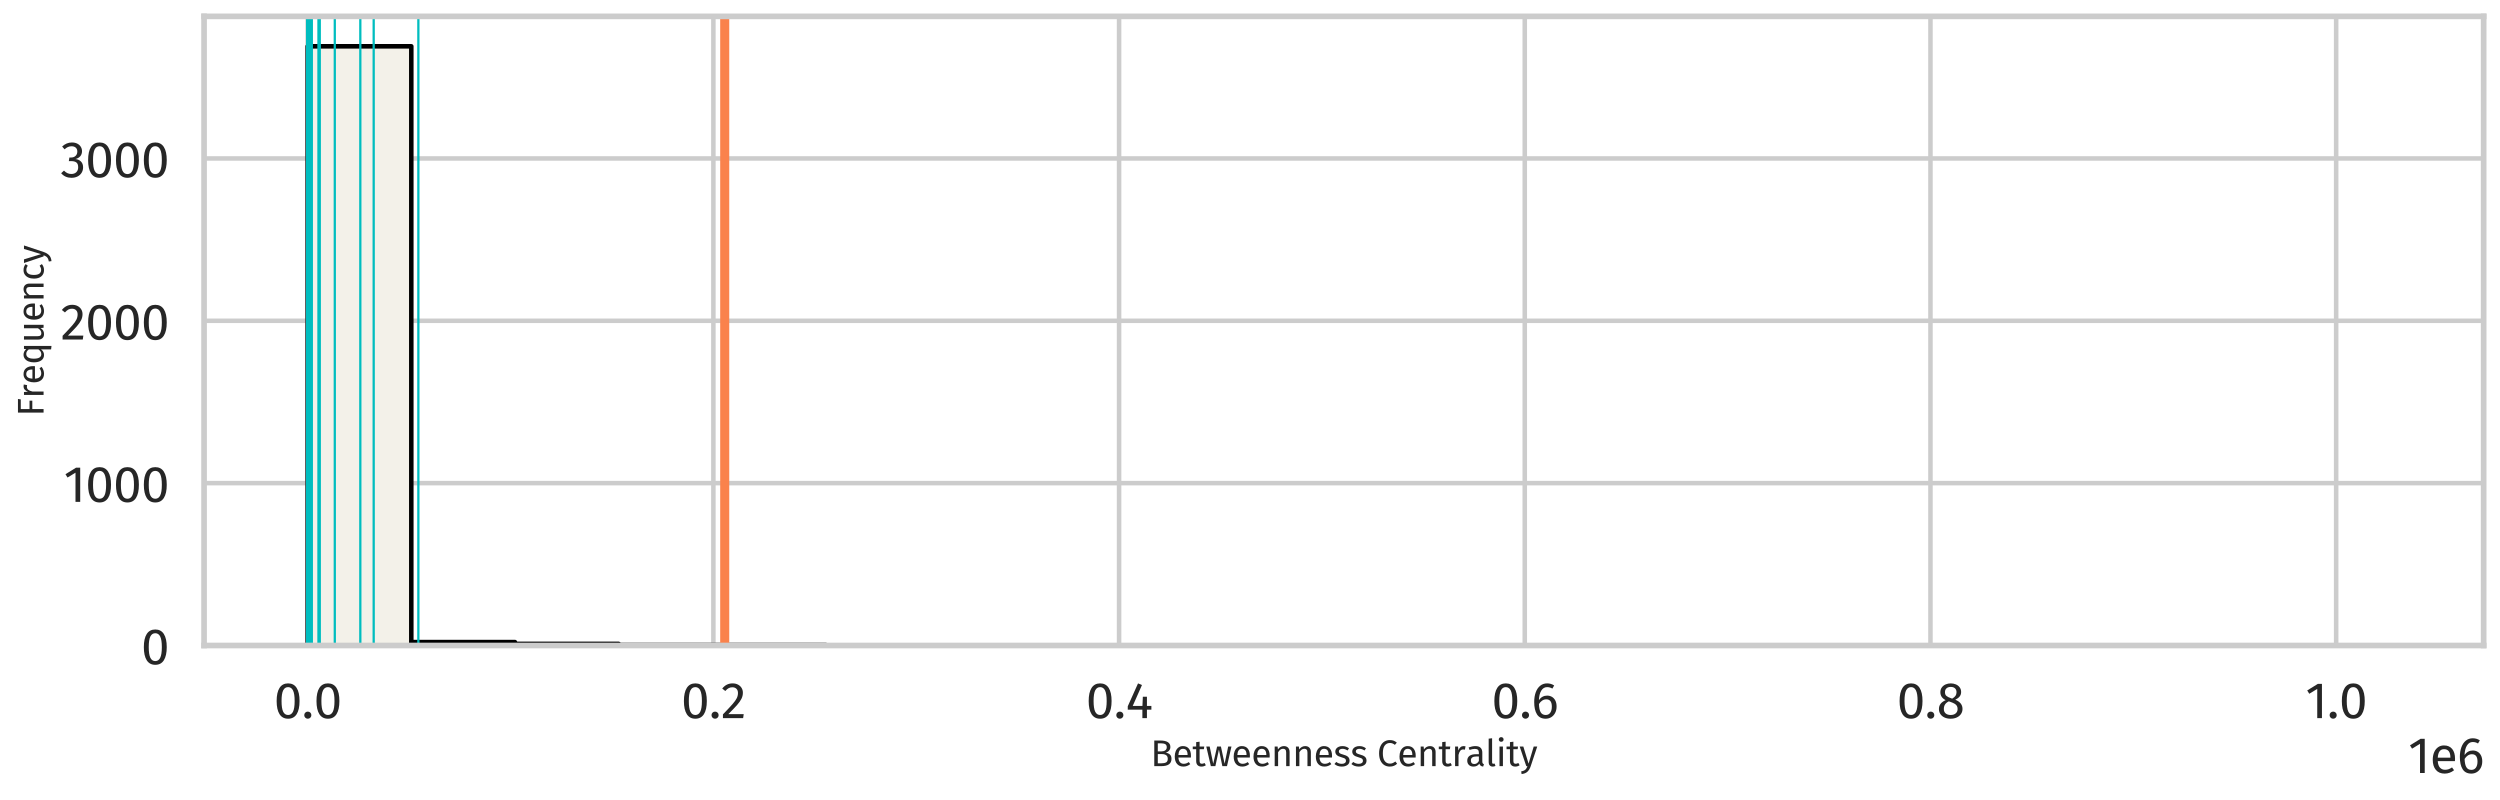 <?xml version="1.0" encoding="utf-8" standalone="no"?>
<!DOCTYPE svg PUBLIC "-//W3C//DTD SVG 1.1//EN"
  "http://www.w3.org/Graphics/SVG/1.1/DTD/svg11.dtd">
<svg xmlns:xlink="http://www.w3.org/1999/xlink" width="1101.513pt" height="352.471pt" viewBox="0 0 1101.513 352.471" xmlns="http://www.w3.org/2000/svg" version="1.1">
 <defs>
  <style type="text/css">*{stroke-linejoin: round; stroke-linecap: butt}</style>
 </defs>
 <g id="figure_1">
  <g id="patch_1">
   <path d="M 0 352.471 
L 1101.513 352.471 
L 1101.513 0 
L 0 0 
z
" style="fill: #ffffff"/>
  </g>
  <g id="axes_1">
   <g id="patch_2">
    <path d="M 89.913 284.4 
L 1094.313 284.4 
L 1094.313 7.2 
L 89.913 7.2 
z
" style="fill: #ffffff"/>
   </g>
   <g id="matplotlib.axis_1">
    <g id="xtick_1">
     <g id="line2d_1">
      <path d="M 135.567 284.4 
L 135.567 7.2 
" clip-path="url(#p9e8113b5c6)" style="fill: none; stroke: #cccccc; stroke-width: 2; stroke-linecap: round"/>
     </g>
     <g id="text_1">
      <!-- 0.0 -->
      <g style="fill: #262626" transform="translate(120.652 316.4) scale(0.22 -0.22)">
       <defs>
        <path id="FiraSans-Regular-30" d="M 1786 4346 
Q 2496 4346 2857 3779 
Q 3219 3213 3219 2138 
Q 3219 1062 2857 492 
Q 2496 -77 1786 -77 
Q 1075 -77 713 492 
Q 352 1062 352 2138 
Q 352 3213 713 3779 
Q 1075 4346 1786 4346 
z
M 1786 3878 
Q 1370 3878 1168 3468 
Q 966 3059 966 2138 
Q 966 1216 1168 803 
Q 1370 390 1786 390 
Q 2195 390 2400 803 
Q 2605 1216 2605 2138 
Q 2605 3053 2400 3465 
Q 2195 3878 1786 3878 
z
" transform="scale(0.016)"/>
        <path id="FiraSans-Regular-2e" d="M 762 813 
Q 954 813 1082 685 
Q 1210 557 1210 371 
Q 1210 186 1082 54 
Q 954 -77 762 -77 
Q 576 -77 448 54 
Q 320 186 320 371 
Q 320 557 448 685 
Q 576 813 762 813 
z
" transform="scale(0.016)"/>
       </defs>
       <use xlink:href="#FiraSans-Regular-30"/>
       <use xlink:href="#FiraSans-Regular-2e" transform="translate(55.8 0)"/>
       <use xlink:href="#FiraSans-Regular-30" transform="translate(79.8 0)"/>
      </g>
     </g>
    </g>
    <g id="xtick_2">
     <g id="line2d_2">
      <path d="M 314.319 284.4 
L 314.319 7.2 
" clip-path="url(#p9e8113b5c6)" style="fill: none; stroke: #cccccc; stroke-width: 2; stroke-linecap: round"/>
     </g>
     <g id="text_2">
      <!-- 0.2 -->
      <g style="fill: #262626" transform="translate(300.096 316.4) scale(0.22 -0.22)">
       <defs>
        <path id="FiraSans-Regular-32" d="M 1459 4346 
Q 1843 4346 2134 4192 
Q 2426 4038 2586 3772 
Q 2746 3507 2746 3174 
Q 2746 2784 2570 2425 
Q 2394 2067 2029 1651 
Q 1664 1235 922 493 
L 2848 493 
L 2778 0 
L 250 0 
L 250 467 
Q 1107 1357 1465 1769 
Q 1824 2182 1977 2489 
Q 2131 2797 2131 3149 
Q 2131 3482 1939 3670 
Q 1747 3859 1427 3859 
Q 1165 3859 966 3750 
Q 768 3642 544 3392 
L 160 3699 
Q 422 4026 742 4186 
Q 1062 4346 1459 4346 
z
" transform="scale(0.016)"/>
       </defs>
       <use xlink:href="#FiraSans-Regular-30"/>
       <use xlink:href="#FiraSans-Regular-2e" transform="translate(55.8 0)"/>
       <use xlink:href="#FiraSans-Regular-32" transform="translate(79.8 0)"/>
      </g>
     </g>
    </g>
    <g id="xtick_3">
     <g id="line2d_3">
      <path d="M 493.07 284.4 
L 493.07 7.2 
" clip-path="url(#p9e8113b5c6)" style="fill: none; stroke: #cccccc; stroke-width: 2; stroke-linecap: round"/>
     </g>
     <g id="text_3">
      <!-- 0.4 -->
      <g style="fill: #262626" transform="translate(478.44 316.4) scale(0.22 -0.22)">
       <defs>
        <path id="FiraSans-Regular-34" d="M 3213 1523 
L 3213 1056 
L 2656 1056 
L 2656 0 
L 2086 0 
L 2086 1056 
L 256 1056 
L 256 1478 
L 1542 4346 
L 2035 4141 
L 877 1523 
L 2093 1523 
L 2144 2675 
L 2656 2675 
L 2656 1523 
L 3213 1523 
z
" transform="scale(0.016)"/>
       </defs>
       <use xlink:href="#FiraSans-Regular-30"/>
       <use xlink:href="#FiraSans-Regular-2e" transform="translate(55.8 0)"/>
       <use xlink:href="#FiraSans-Regular-34" transform="translate(79.8 0)"/>
      </g>
     </g>
    </g>
    <g id="xtick_4">
     <g id="line2d_4">
      <path d="M 671.821 284.4 
L 671.821 7.2 
" clip-path="url(#p9e8113b5c6)" style="fill: none; stroke: #cccccc; stroke-width: 2; stroke-linecap: round"/>
     </g>
     <g id="text_4">
      <!-- 0.6 -->
      <g style="fill: #262626" transform="translate(657.181 316.4) scale(0.22 -0.22)">
       <defs>
        <path id="FiraSans-Regular-36" d="M 1971 2816 
Q 2298 2816 2566 2662 
Q 2835 2509 2995 2201 
Q 3155 1894 3155 1453 
Q 3155 998 2972 649 
Q 2790 301 2480 112 
Q 2170 -77 1792 -77 
Q 1043 -77 697 476 
Q 352 1030 352 2010 
Q 352 2707 547 3235 
Q 742 3763 1107 4054 
Q 1472 4346 1971 4346 
Q 2458 4346 2854 4083 
L 2624 3693 
Q 2323 3878 1965 3878 
Q 1504 3878 1235 3436 
Q 966 2995 941 2253 
Q 1338 2816 1971 2816 
z
M 1792 390 
Q 2163 390 2361 672 
Q 2560 954 2560 1434 
Q 2560 2349 1869 2349 
Q 1587 2349 1350 2192 
Q 1114 2035 947 1760 
Q 966 1056 1168 723 
Q 1370 390 1792 390 
z
" transform="scale(0.016)"/>
       </defs>
       <use xlink:href="#FiraSans-Regular-30"/>
       <use xlink:href="#FiraSans-Regular-2e" transform="translate(55.8 0)"/>
       <use xlink:href="#FiraSans-Regular-36" transform="translate(79.8 0)"/>
      </g>
     </g>
    </g>
    <g id="xtick_5">
     <g id="line2d_5">
      <path d="M 850.573 284.4 
L 850.573 7.2 
" clip-path="url(#p9e8113b5c6)" style="fill: none; stroke: #cccccc; stroke-width: 2; stroke-linecap: round"/>
     </g>
     <g id="text_5">
      <!-- 0.8 -->
      <g style="fill: #262626" transform="translate(835.735 316.4) scale(0.22 -0.22)">
       <defs>
        <path id="FiraSans-Regular-38" d="M 2336 2298 
Q 3238 1933 3238 1146 
Q 3238 794 3049 515 
Q 2861 237 2521 80 
Q 2182 -77 1754 -77 
Q 1318 -77 985 76 
Q 653 230 470 505 
Q 288 781 288 1133 
Q 288 1530 502 1798 
Q 717 2067 1133 2246 
Q 794 2419 630 2665 
Q 467 2912 467 3245 
Q 467 3590 649 3840 
Q 832 4090 1129 4218 
Q 1427 4346 1766 4346 
Q 2099 4346 2396 4224 
Q 2694 4102 2880 3856 
Q 3066 3610 3066 3264 
Q 3066 2944 2886 2713 
Q 2707 2483 2336 2298 
z
M 1766 3904 
Q 1434 3904 1238 3731 
Q 1043 3558 1043 3238 
Q 1043 2931 1232 2771 
Q 1421 2611 1837 2477 
L 1946 2438 
Q 2234 2605 2362 2790 
Q 2490 2976 2490 3245 
Q 2490 3546 2301 3725 
Q 2112 3904 1766 3904 
z
M 1760 390 
Q 2157 390 2390 595 
Q 2624 800 2624 1139 
Q 2624 1370 2534 1526 
Q 2445 1683 2246 1801 
Q 2048 1920 1690 2042 
L 1530 2099 
Q 1210 1946 1056 1712 
Q 902 1478 902 1133 
Q 902 781 1132 585 
Q 1363 390 1760 390 
z
" transform="scale(0.016)"/>
       </defs>
       <use xlink:href="#FiraSans-Regular-30"/>
       <use xlink:href="#FiraSans-Regular-2e" transform="translate(55.8 0)"/>
       <use xlink:href="#FiraSans-Regular-38" transform="translate(79.8 0)"/>
      </g>
     </g>
    </g>
    <g id="xtick_6">
     <g id="line2d_6">
      <path d="M 1029.324 284.4 
L 1029.324 7.2 
" clip-path="url(#p9e8113b5c6)" style="fill: none; stroke: #cccccc; stroke-width: 2; stroke-linecap: round"/>
     </g>
     <g id="text_6">
      <!-- 1.0 -->
      <g style="fill: #262626" transform="translate(1015.784 316.4) scale(0.22 -0.22)">
       <defs>
        <path id="FiraSans-Regular-31" d="M 2067 4282 
L 2067 0 
L 1478 0 
L 1478 3654 
L 480 3046 
L 224 3462 
L 1549 4282 
L 2067 4282 
z
" transform="scale(0.016)"/>
       </defs>
       <use xlink:href="#FiraSans-Regular-31"/>
       <use xlink:href="#FiraSans-Regular-2e" transform="translate(43.3 0)"/>
       <use xlink:href="#FiraSans-Regular-30" transform="translate(67.3 0)"/>
      </g>
     </g>
    </g>
    <g id="text_7">
     <!-- Betweenness Centrality -->
     <g style="fill: #262626" transform="translate(506.939 337.565) scale(0.16 -0.16)">
      <defs>
       <path id="FiraSans-Regular-42" d="M 2586 2330 
Q 3040 2253 3321 2009 
Q 3603 1766 3603 1254 
Q 3603 0 1856 0 
L 640 0 
L 640 4410 
L 1683 4410 
Q 2522 4410 2966 4134 
Q 3411 3859 3411 3296 
Q 3411 2912 3171 2656 
Q 2931 2400 2586 2330 
z
M 1248 3930 
L 1248 2541 
L 1914 2541 
Q 2298 2541 2544 2726 
Q 2790 2912 2790 3251 
Q 2790 3635 2531 3782 
Q 2272 3930 1747 3930 
L 1248 3930 
z
M 1856 486 
Q 2394 486 2678 646 
Q 2963 806 2963 1254 
Q 2963 1690 2688 1882 
Q 2413 2074 1971 2074 
L 1248 2074 
L 1248 486 
L 1856 486 
z
" transform="scale(0.016)"/>
       <path id="FiraSans-Regular-65" d="M 3155 1786 
Q 3155 1638 3142 1485 
L 992 1485 
Q 1030 928 1273 665 
Q 1517 403 1901 403 
Q 2144 403 2349 473 
Q 2554 544 2778 698 
L 3034 346 
Q 2496 -77 1856 -77 
Q 1152 -77 758 384 
Q 365 845 365 1651 
Q 365 2176 534 2582 
Q 704 2989 1021 3219 
Q 1338 3450 1766 3450 
Q 2438 3450 2796 3008 
Q 3155 2566 3155 1786 
z
M 2573 1958 
Q 2573 2458 2374 2720 
Q 2176 2982 1779 2982 
Q 1056 2982 992 1920 
L 2573 1920 
L 2573 1958 
z
" transform="scale(0.016)"/>
       <path id="FiraSans-Regular-74" d="M 2310 154 
Q 1978 -77 1555 -77 
Q 1126 -77 886 169 
Q 646 416 646 883 
L 646 2918 
L 58 2918 
L 58 3373 
L 646 3373 
L 646 4134 
L 1235 4205 
L 1235 3373 
L 2035 3373 
L 1971 2918 
L 1235 2918 
L 1235 909 
Q 1235 646 1328 528 
Q 1421 410 1638 410 
Q 1837 410 2086 544 
L 2310 154 
z
" transform="scale(0.016)"/>
       <path id="FiraSans-Regular-77" d="M 4461 3373 
L 3693 0 
L 2893 0 
L 2304 2842 
L 1696 0 
L 915 0 
L 128 3373 
L 717 3373 
L 1325 410 
L 1990 3373 
L 2650 3373 
L 3283 410 
L 3898 3373 
L 4461 3373 
z
" transform="scale(0.016)"/>
       <path id="FiraSans-Regular-6e" d="M 2195 3450 
Q 2656 3450 2915 3174 
Q 3174 2899 3174 2419 
L 3174 0 
L 2586 0 
L 2586 2336 
Q 2586 2694 2451 2841 
Q 2317 2989 2054 2989 
Q 1786 2989 1581 2835 
Q 1376 2682 1197 2394 
L 1197 0 
L 608 0 
L 608 3373 
L 1114 3373 
L 1165 2874 
Q 1344 3142 1609 3296 
Q 1875 3450 2195 3450 
z
" transform="scale(0.016)"/>
       <path id="FiraSans-Regular-73" d="M 1523 3450 
Q 1869 3450 2144 3354 
Q 2419 3258 2669 3066 
L 2419 2694 
Q 2189 2842 1981 2912 
Q 1773 2982 1542 2982 
Q 1254 2982 1088 2864 
Q 922 2746 922 2541 
Q 922 2336 1078 2221 
Q 1235 2106 1645 1997 
Q 2208 1856 2486 1613 
Q 2765 1370 2765 947 
Q 2765 448 2377 185 
Q 1990 -77 1434 -77 
Q 666 -77 160 365 
L 474 723 
Q 902 397 1421 397 
Q 1754 397 1949 534 
Q 2144 672 2144 909 
Q 2144 1082 2073 1187 
Q 2003 1293 1830 1373 
Q 1658 1453 1325 1542 
Q 787 1683 547 1920 
Q 307 2157 307 2522 
Q 307 2784 464 2998 
Q 621 3213 899 3331 
Q 1178 3450 1523 3450 
z
" transform="scale(0.016)"/>
       <path id="FiraSans-Regular-20" transform="scale(0.016)"/>
       <path id="FiraSans-Regular-43" d="M 2182 4486 
Q 2579 4486 2851 4384 
Q 3123 4282 3405 4051 
L 3072 3661 
Q 2669 3987 2221 3987 
Q 1670 3987 1334 3564 
Q 998 3142 998 2208 
Q 998 1299 1331 867 
Q 1664 435 2214 435 
Q 2496 435 2707 531 
Q 2918 627 3155 800 
L 3456 416 
Q 3251 205 2931 64 
Q 2611 -77 2195 -77 
Q 1658 -77 1238 188 
Q 819 454 585 969 
Q 352 1485 352 2208 
Q 352 2931 595 3446 
Q 838 3962 1254 4224 
Q 1670 4486 2182 4486 
z
" transform="scale(0.016)"/>
       <path id="FiraSans-Regular-72" d="M 2074 3450 
Q 2253 3450 2406 3411 
L 2298 2835 
Q 2144 2874 2003 2874 
Q 1690 2874 1498 2643 
Q 1306 2413 1197 1926 
L 1197 0 
L 608 0 
L 608 3373 
L 1114 3373 
L 1171 2688 
Q 1306 3066 1536 3258 
Q 1766 3450 2074 3450 
z
" transform="scale(0.016)"/>
       <path id="FiraSans-Regular-61" d="M 2880 787 
Q 2880 582 2950 483 
Q 3021 384 3162 333 
L 3027 -77 
Q 2765 -45 2605 70 
Q 2445 186 2368 429 
Q 2029 -77 1363 -77 
Q 864 -77 576 204 
Q 288 486 288 941 
Q 288 1478 675 1766 
Q 1062 2054 1773 2054 
L 2291 2054 
L 2291 2304 
Q 2291 2662 2118 2816 
Q 1946 2970 1587 2970 
Q 1216 2970 678 2790 
L 531 3219 
Q 1158 3450 1696 3450 
Q 2291 3450 2585 3158 
Q 2880 2867 2880 2330 
L 2880 787 
z
M 1498 365 
Q 2003 365 2291 890 
L 2291 1664 
L 1850 1664 
Q 915 1664 915 973 
Q 915 672 1062 518 
Q 1210 365 1498 365 
z
" transform="scale(0.016)"/>
       <path id="FiraSans-Regular-6c" d="M 1280 -77 
Q 954 -77 765 118 
Q 576 314 576 666 
L 576 4730 
L 1165 4800 
L 1165 678 
Q 1165 538 1213 474 
Q 1261 410 1376 410 
Q 1498 410 1594 448 
L 1747 38 
Q 1536 -77 1280 -77 
z
" transform="scale(0.016)"/>
       <path id="FiraSans-Regular-69" d="M 1197 3373 
L 1197 0 
L 608 0 
L 608 3373 
L 1197 3373 
z
M 896 4992 
Q 1082 4992 1197 4877 
Q 1312 4762 1312 4589 
Q 1312 4416 1197 4304 
Q 1082 4192 896 4192 
Q 717 4192 601 4304 
Q 486 4416 486 4589 
Q 486 4762 601 4877 
Q 717 4992 896 4992 
z
" transform="scale(0.016)"/>
       <path id="FiraSans-Regular-79" d="M 1958 -19 
Q 1760 -608 1405 -950 
Q 1050 -1293 390 -1363 
L 326 -902 
Q 659 -845 857 -736 
Q 1056 -627 1174 -457 
Q 1293 -288 1395 0 
L 1197 0 
L 64 3373 
L 691 3373 
L 1594 429 
L 2477 3373 
L 3085 3373 
L 1958 -19 
z
" transform="scale(0.016)"/>
      </defs>
      <use xlink:href="#FiraSans-Regular-42"/>
      <use xlink:href="#FiraSans-Regular-65" transform="translate(60.8 0)"/>
      <use xlink:href="#FiraSans-Regular-74" transform="translate(115.3 0)"/>
      <use xlink:href="#FiraSans-Regular-77" transform="translate(151.4 0)"/>
      <use xlink:href="#FiraSans-Regular-65" transform="translate(223.1 0)"/>
      <use xlink:href="#FiraSans-Regular-65" transform="translate(277.6 0)"/>
      <use xlink:href="#FiraSans-Regular-6e" transform="translate(332.1 0)"/>
      <use xlink:href="#FiraSans-Regular-6e" transform="translate(390.7 0)"/>
      <use xlink:href="#FiraSans-Regular-65" transform="translate(449.3 0)"/>
      <use xlink:href="#FiraSans-Regular-73" transform="translate(503.8 0)"/>
      <use xlink:href="#FiraSans-Regular-73" transform="translate(550.5 0)"/>
      <use xlink:href="#FiraSans-Regular-20" transform="translate(597.2 0)"/>
      <use xlink:href="#FiraSans-Regular-43" transform="translate(623.7 0)"/>
      <use xlink:href="#FiraSans-Regular-65" transform="translate(679.7 0)"/>
      <use xlink:href="#FiraSans-Regular-6e" transform="translate(734.2 0)"/>
      <use xlink:href="#FiraSans-Regular-74" transform="translate(792.8 0)"/>
      <use xlink:href="#FiraSans-Regular-72" transform="translate(828.9 0)"/>
      <use xlink:href="#FiraSans-Regular-61" transform="translate(867.5 0)"/>
      <use xlink:href="#FiraSans-Regular-6c" transform="translate(921.9 0)"/>
      <use xlink:href="#FiraSans-Regular-69" transform="translate(951.2 0)"/>
      <use xlink:href="#FiraSans-Regular-74" transform="translate(979.4 0)"/>
      <use xlink:href="#FiraSans-Regular-79" transform="translate(1015.5 0)"/>
     </g>
    </g>
    <g id="text_8">
     <!-- 1e6 -->
     <g style="fill: #262626" transform="translate(1061.072 340.585) scale(0.22 -0.22)">
      <use xlink:href="#FiraSans-Regular-31"/>
      <use xlink:href="#FiraSans-Regular-65" transform="translate(43.3 0)"/>
      <use xlink:href="#FiraSans-Regular-36" transform="translate(97.8 0)"/>
     </g>
    </g>
   </g>
   <g id="matplotlib.axis_2">
    <g id="ytick_1">
     <g id="line2d_7">
      <path d="M 89.913 284.4 
L 1094.313 284.4 
" clip-path="url(#p9e8113b5c6)" style="fill: none; stroke: #cccccc; stroke-width: 2; stroke-linecap: round"/>
     </g>
     <g id="text_9">
      <!-- 0 -->
      <g style="fill: #262626" transform="translate(62.138 292.65) scale(0.22 -0.22)">
       <use xlink:href="#FiraSans-Regular-30"/>
      </g>
     </g>
    </g>
    <g id="ytick_2">
     <g id="line2d_8">
      <path d="M 89.913 212.875 
L 1094.313 212.875 
" clip-path="url(#p9e8113b5c6)" style="fill: none; stroke: #cccccc; stroke-width: 2; stroke-linecap: round"/>
     </g>
     <g id="text_10">
      <!-- 1000 -->
      <g style="fill: #262626" transform="translate(28.062 221.125) scale(0.22 -0.22)">
       <use xlink:href="#FiraSans-Regular-31"/>
       <use xlink:href="#FiraSans-Regular-30" transform="translate(43.3 0)"/>
       <use xlink:href="#FiraSans-Regular-30" transform="translate(99.1 0)"/>
       <use xlink:href="#FiraSans-Regular-30" transform="translate(154.9 0)"/>
      </g>
     </g>
    </g>
    <g id="ytick_3">
     <g id="line2d_9">
      <path d="M 89.913 141.349 
L 1094.313 141.349 
" clip-path="url(#p9e8113b5c6)" style="fill: none; stroke: #cccccc; stroke-width: 2; stroke-linecap: round"/>
     </g>
     <g id="text_11">
      <!-- 2000 -->
      <g style="fill: #262626" transform="translate(26.697 149.599) scale(0.22 -0.22)">
       <use xlink:href="#FiraSans-Regular-32"/>
       <use xlink:href="#FiraSans-Regular-30" transform="translate(49.5 0)"/>
       <use xlink:href="#FiraSans-Regular-30" transform="translate(105.3 0)"/>
       <use xlink:href="#FiraSans-Regular-30" transform="translate(161.1 0)"/>
      </g>
     </g>
    </g>
    <g id="ytick_4">
     <g id="line2d_10">
      <path d="M 89.913 69.824 
L 1094.313 69.824 
" clip-path="url(#p9e8113b5c6)" style="fill: none; stroke: #cccccc; stroke-width: 2; stroke-linecap: round"/>
     </g>
     <g id="text_12">
      <!-- 3000 -->
      <g style="fill: #262626" transform="translate(26.608 78.074) scale(0.22 -0.22)">
       <defs>
        <path id="FiraSans-Regular-33" d="M 1440 4346 
Q 1837 4346 2121 4198 
Q 2406 4051 2556 3801 
Q 2707 3552 2707 3258 
Q 2707 2867 2480 2614 
Q 2253 2362 1875 2272 
Q 2304 2234 2573 1965 
Q 2842 1696 2842 1235 
Q 2842 864 2662 563 
Q 2483 262 2150 92 
Q 1818 -77 1382 -77 
Q 992 -77 665 67 
Q 339 211 96 499 
L 448 826 
Q 659 608 880 505 
Q 1101 403 1363 403 
Q 1766 403 1996 630 
Q 2227 858 2227 1242 
Q 2227 1664 2009 1837 
Q 1792 2010 1376 2010 
L 1056 2010 
L 1126 2464 
L 1344 2464 
Q 1677 2464 1897 2662 
Q 2118 2861 2118 3219 
Q 2118 3520 1926 3696 
Q 1734 3872 1408 3872 
Q 1158 3872 950 3782 
Q 742 3693 525 3488 
L 218 3840 
Q 762 4346 1440 4346 
z
" transform="scale(0.016)"/>
       </defs>
       <use xlink:href="#FiraSans-Regular-33"/>
       <use xlink:href="#FiraSans-Regular-30" transform="translate(49.9 0)"/>
       <use xlink:href="#FiraSans-Regular-30" transform="translate(105.7 0)"/>
       <use xlink:href="#FiraSans-Regular-30" transform="translate(161.5 0)"/>
      </g>
     </g>
    </g>
    <g id="text_13">
     <!-- Frequency -->
     <g style="fill: #262626" transform="translate(19.2 183.423) rotate(-90) scale(0.16 -0.16)">
      <defs>
       <path id="FiraSans-Regular-46" d="M 640 0 
L 640 4410 
L 2982 4410 
L 2912 3923 
L 1248 3923 
L 1248 2419 
L 2688 2419 
L 2688 1939 
L 1248 1939 
L 1248 0 
L 640 0 
z
" transform="scale(0.016)"/>
       <path id="FiraSans-Regular-71" d="M 3219 3373 
L 3219 -1363 
L 2630 -1293 
L 2630 448 
Q 2464 198 2217 60 
Q 1971 -77 1670 -77 
Q 1069 -77 733 396 
Q 397 870 397 1670 
Q 397 2189 557 2592 
Q 717 2995 1017 3222 
Q 1318 3450 1722 3450 
Q 2259 3450 2669 2995 
L 2714 3373 
L 3219 3373 
z
M 1798 390 
Q 2067 390 2259 515 
Q 2451 640 2630 890 
L 2630 2541 
Q 2464 2758 2275 2870 
Q 2086 2982 1850 2982 
Q 1459 2982 1244 2656 
Q 1030 2330 1030 1683 
Q 1030 1030 1228 710 
Q 1427 390 1798 390 
z
" transform="scale(0.016)"/>
       <path id="FiraSans-Regular-75" d="M 3117 0 
L 2611 0 
L 2566 525 
Q 2374 211 2124 67 
Q 1875 -77 1517 -77 
Q 1075 -77 825 192 
Q 576 461 576 954 
L 576 3373 
L 1165 3373 
L 1165 1018 
Q 1165 672 1286 528 
Q 1408 384 1683 384 
Q 2176 384 2528 966 
L 2528 3373 
L 3117 3373 
L 3117 0 
z
" transform="scale(0.016)"/>
       <path id="FiraSans-Regular-63" d="M 1837 3450 
Q 2138 3450 2387 3363 
Q 2637 3277 2867 3085 
L 2586 2714 
Q 2406 2842 2236 2902 
Q 2067 2963 1862 2963 
Q 1453 2963 1225 2636 
Q 998 2310 998 1670 
Q 998 1030 1222 726 
Q 1446 422 1862 422 
Q 2061 422 2227 483 
Q 2394 544 2598 678 
L 2867 294 
Q 2406 -77 1837 -77 
Q 1152 -77 758 384 
Q 365 845 365 1658 
Q 365 2195 544 2598 
Q 723 3002 1052 3226 
Q 1382 3450 1837 3450 
z
" transform="scale(0.016)"/>
      </defs>
      <use xlink:href="#FiraSans-Regular-46"/>
      <use xlink:href="#FiraSans-Regular-72" transform="translate(49.1 0)"/>
      <use xlink:href="#FiraSans-Regular-65" transform="translate(87.7 0)"/>
      <use xlink:href="#FiraSans-Regular-71" transform="translate(142.2 0)"/>
      <use xlink:href="#FiraSans-Regular-75" transform="translate(202 0)"/>
      <use xlink:href="#FiraSans-Regular-65" transform="translate(260.2 0)"/>
      <use xlink:href="#FiraSans-Regular-6e" transform="translate(314.7 0)"/>
      <use xlink:href="#FiraSans-Regular-63" transform="translate(373.3 0)"/>
      <use xlink:href="#FiraSans-Regular-79" transform="translate(421.1 0)"/>
     </g>
    </g>
   </g>
   <g id="patch_3">
    <path d="M 135.567 284.4 
L 181.222 284.4 
L 181.222 20.4 
L 135.567 20.4 
z
" clip-path="url(#p9e8113b5c6)" style="fill: #f3f1e9; stroke: #000000; stroke-width: 2; stroke-linejoin: miter"/>
   </g>
   <g id="patch_4">
    <path d="M 181.222 284.4 
L 226.876 284.4 
L 226.876 282.898 
L 181.222 282.898 
z
" clip-path="url(#p9e8113b5c6)" style="fill: #f3f1e9; stroke: #000000; stroke-width: 2; stroke-linejoin: miter"/>
   </g>
   <g id="patch_5">
    <path d="M 226.876 284.4 
L 272.531 284.4 
L 272.531 283.685 
L 226.876 283.685 
z
" clip-path="url(#p9e8113b5c6)" style="fill: #f3f1e9; stroke: #000000; stroke-width: 2; stroke-linejoin: miter"/>
   </g>
   <g id="patch_6">
    <path d="M 272.531 284.4 
L 318.186 284.4 
L 318.186 284.185 
L 272.531 284.185 
z
" clip-path="url(#p9e8113b5c6)" style="fill: #f3f1e9; stroke: #000000; stroke-width: 2; stroke-linejoin: miter"/>
   </g>
   <g id="patch_7">
    <path d="M 318.186 284.4 
L 363.84 284.4 
L 363.84 284.185 
L 318.186 284.185 
z
" clip-path="url(#p9e8113b5c6)" style="fill: #f3f1e9; stroke: #000000; stroke-width: 2; stroke-linejoin: miter"/>
   </g>
   <g id="patch_8">
    <path d="M 363.84 284.4 
L 409.495 284.4 
L 409.495 284.4 
L 363.84 284.4 
z
" clip-path="url(#p9e8113b5c6)" style="fill: #f3f1e9; stroke: #000000; stroke-width: 2; stroke-linejoin: miter"/>
   </g>
   <g id="patch_9">
    <path d="M 409.495 284.4 
L 455.149 284.4 
L 455.149 284.328 
L 409.495 284.328 
z
" clip-path="url(#p9e8113b5c6)" style="fill: #f3f1e9; stroke: #000000; stroke-width: 2; stroke-linejoin: miter"/>
   </g>
   <g id="patch_10">
    <path d="M 455.149 284.4 
L 500.804 284.4 
L 500.804 284.4 
L 455.149 284.4 
z
" clip-path="url(#p9e8113b5c6)" style="fill: #f3f1e9; stroke: #000000; stroke-width: 2; stroke-linejoin: miter"/>
   </g>
   <g id="patch_11">
    <path d="M 500.804 284.4 
L 546.458 284.4 
L 546.458 284.328 
L 500.804 284.328 
z
" clip-path="url(#p9e8113b5c6)" style="fill: #f3f1e9; stroke: #000000; stroke-width: 2; stroke-linejoin: miter"/>
   </g>
   <g id="patch_12">
    <path d="M 546.458 284.4 
L 592.113 284.4 
L 592.113 284.4 
L 546.458 284.4 
z
" clip-path="url(#p9e8113b5c6)" style="fill: #f3f1e9; stroke: #000000; stroke-width: 2; stroke-linejoin: miter"/>
   </g>
   <g id="patch_13">
    <path d="M 592.113 284.4 
L 637.767 284.4 
L 637.767 284.4 
L 592.113 284.4 
z
" clip-path="url(#p9e8113b5c6)" style="fill: #f3f1e9; stroke: #000000; stroke-width: 2; stroke-linejoin: miter"/>
   </g>
   <g id="patch_14">
    <path d="M 637.767 284.4 
L 683.422 284.4 
L 683.422 284.4 
L 637.767 284.4 
z
" clip-path="url(#p9e8113b5c6)" style="fill: #f3f1e9; stroke: #000000; stroke-width: 2; stroke-linejoin: miter"/>
   </g>
   <g id="patch_15">
    <path d="M 683.422 284.4 
L 729.076 284.4 
L 729.076 284.4 
L 683.422 284.4 
z
" clip-path="url(#p9e8113b5c6)" style="fill: #f3f1e9; stroke: #000000; stroke-width: 2; stroke-linejoin: miter"/>
   </g>
   <g id="patch_16">
    <path d="M 729.076 284.4 
L 774.731 284.4 
L 774.731 284.328 
L 729.076 284.328 
z
" clip-path="url(#p9e8113b5c6)" style="fill: #f3f1e9; stroke: #000000; stroke-width: 2; stroke-linejoin: miter"/>
   </g>
   <g id="patch_17">
    <path d="M 774.731 284.4 
L 820.386 284.4 
L 820.386 284.4 
L 774.731 284.4 
z
" clip-path="url(#p9e8113b5c6)" style="fill: #f3f1e9; stroke: #000000; stroke-width: 2; stroke-linejoin: miter"/>
   </g>
   <g id="patch_18">
    <path d="M 820.386 284.4 
L 866.04 284.4 
L 866.04 284.4 
L 820.386 284.4 
z
" clip-path="url(#p9e8113b5c6)" style="fill: #f3f1e9; stroke: #000000; stroke-width: 2; stroke-linejoin: miter"/>
   </g>
   <g id="patch_19">
    <path d="M 866.04 284.4 
L 911.695 284.4 
L 911.695 284.4 
L 866.04 284.4 
z
" clip-path="url(#p9e8113b5c6)" style="fill: #f3f1e9; stroke: #000000; stroke-width: 2; stroke-linejoin: miter"/>
   </g>
   <g id="patch_20">
    <path d="M 911.695 284.4 
L 957.349 284.4 
L 957.349 284.4 
L 911.695 284.4 
z
" clip-path="url(#p9e8113b5c6)" style="fill: #f3f1e9; stroke: #000000; stroke-width: 2; stroke-linejoin: miter"/>
   </g>
   <g id="patch_21">
    <path d="M 957.349 284.4 
L 1003.004 284.4 
L 1003.004 284.4 
L 957.349 284.4 
z
" clip-path="url(#p9e8113b5c6)" style="fill: #f3f1e9; stroke: #000000; stroke-width: 2; stroke-linejoin: miter"/>
   </g>
   <g id="patch_22">
    <path d="M 1003.004 284.4 
L 1048.658 284.4 
L 1048.658 284.328 
L 1003.004 284.328 
z
" clip-path="url(#p9e8113b5c6)" style="fill: #f3f1e9; stroke: #000000; stroke-width: 2; stroke-linejoin: miter"/>
   </g>
   <g id="line2d_11">
    <path d="M 135.676 284.4 
L 135.676 7.2 
" clip-path="url(#p9e8113b5c6)" style="fill: none; stroke: #00bdbf; stroke-linecap: round"/>
   </g>
   <g id="line2d_12">
    <path d="M 135.602 284.4 
L 135.602 7.2 
" clip-path="url(#p9e8113b5c6)" style="fill: none; stroke: #00bdbf; stroke-linecap: round"/>
   </g>
   <g id="line2d_13">
    <path d="M 137.388 284.4 
L 137.388 7.2 
" clip-path="url(#p9e8113b5c6)" style="fill: none; stroke: #00bdbf; stroke-linecap: round"/>
   </g>
   <g id="line2d_14">
    <path d="M 135.599 284.4 
L 135.599 7.2 
" clip-path="url(#p9e8113b5c6)" style="fill: none; stroke: #00bdbf; stroke-linecap: round"/>
   </g>
   <g id="line2d_15">
    <path d="M 137.057 284.4 
L 137.057 7.2 
" clip-path="url(#p9e8113b5c6)" style="fill: none; stroke: #00bdbf; stroke-linecap: round"/>
   </g>
   <g id="line2d_16">
    <path d="M 158.757 284.4 
L 158.757 7.2 
" clip-path="url(#p9e8113b5c6)" style="fill: none; stroke: #00bdbf; stroke-linecap: round"/>
   </g>
   <g id="line2d_17">
    <path d="M 164.65 284.4 
L 164.65 7.2 
" clip-path="url(#p9e8113b5c6)" style="fill: none; stroke: #00bdbf; stroke-linecap: round"/>
   </g>
   <g id="line2d_18">
    <path d="M 135.767 284.4 
L 135.767 7.2 
" clip-path="url(#p9e8113b5c6)" style="fill: none; stroke: #00bdbf; stroke-linecap: round"/>
   </g>
   <g id="line2d_19">
    <path d="M 184.331 284.4 
L 184.331 7.2 
" clip-path="url(#p9e8113b5c6)" style="fill: none; stroke: #00bdbf; stroke-linecap: round"/>
   </g>
   <g id="line2d_20">
    <path d="M 140.895 284.4 
L 140.895 7.2 
" clip-path="url(#p9e8113b5c6)" style="fill: none; stroke: #00bdbf; stroke-linecap: round"/>
   </g>
   <g id="line2d_21">
    <path d="M 136.438 284.4 
L 136.438 7.2 
" clip-path="url(#p9e8113b5c6)" style="fill: none; stroke: #00bdbf; stroke-linecap: round"/>
   </g>
   <g id="line2d_22">
    <path d="M 147.509 284.4 
L 147.509 7.2 
" clip-path="url(#p9e8113b5c6)" style="fill: none; stroke: #00bdbf; stroke-linecap: round"/>
   </g>
   <g id="line2d_23">
    <path d="M 135.567 284.4 
L 135.567 7.2 
" clip-path="url(#p9e8113b5c6)" style="fill: none; stroke: #00bdbf; stroke-linecap: round"/>
   </g>
   <g id="line2d_24">
    <path d="M 135.606 284.4 
L 135.606 7.2 
" clip-path="url(#p9e8113b5c6)" style="fill: none; stroke: #00bdbf; stroke-linecap: round"/>
   </g>
   <g id="line2d_25">
    <path d="M 135.567 284.4 
L 135.567 7.2 
" clip-path="url(#p9e8113b5c6)" style="fill: none; stroke: #00bdbf; stroke-linecap: round"/>
   </g>
   <g id="line2d_26">
    <path d="M 135.567 284.4 
L 135.567 7.2 
" clip-path="url(#p9e8113b5c6)" style="fill: none; stroke: #00bdbf; stroke-linecap: round"/>
   </g>
   <g id="line2d_27">
    <path d="M 135.677 284.4 
L 135.677 7.2 
" clip-path="url(#p9e8113b5c6)" style="fill: none; stroke: #00bdbf; stroke-linecap: round"/>
   </g>
   <g id="line2d_28">
    <path d="M 135.567 284.4 
L 135.567 7.2 
" clip-path="url(#p9e8113b5c6)" style="fill: none; stroke: #00bdbf; stroke-linecap: round"/>
   </g>
   <g id="line2d_29">
    <path d="M 135.567 284.4 
L 135.567 7.2 
" clip-path="url(#p9e8113b5c6)" style="fill: none; stroke: #00bdbf; stroke-linecap: round"/>
   </g>
   <g id="line2d_30">
    <path d="M 135.567 284.4 
L 135.567 7.2 
" clip-path="url(#p9e8113b5c6)" style="fill: none; stroke: #00bdbf; stroke-linecap: round"/>
   </g>
   <g id="line2d_31">
    <path d="M 135.567 284.4 
L 135.567 7.2 
" clip-path="url(#p9e8113b5c6)" style="fill: none; stroke: #00bdbf; stroke-linecap: round"/>
   </g>
   <g id="line2d_32">
    <path d="M 135.567 284.4 
L 135.567 7.2 
" clip-path="url(#p9e8113b5c6)" style="fill: none; stroke: #00bdbf; stroke-linecap: round"/>
   </g>
   <g id="line2d_33">
    <path d="M 135.569 284.4 
L 135.569 7.2 
" clip-path="url(#p9e8113b5c6)" style="fill: none; stroke: #00bdbf; stroke-linecap: round"/>
   </g>
   <g id="line2d_34">
    <path d="M 135.567 284.4 
L 135.567 7.2 
" clip-path="url(#p9e8113b5c6)" style="fill: none; stroke: #00bdbf; stroke-linecap: round"/>
   </g>
   <g id="line2d_35">
    <path d="M 135.567 284.4 
L 135.567 7.2 
" clip-path="url(#p9e8113b5c6)" style="fill: none; stroke: #00bdbf; stroke-linecap: round"/>
   </g>
   <g id="line2d_36">
    <path d="M 135.567 284.4 
L 135.567 7.2 
" clip-path="url(#p9e8113b5c6)" style="fill: none; stroke: #00bdbf; stroke-linecap: round"/>
   </g>
   <g id="line2d_37">
    <path d="M 135.567 284.4 
L 135.567 7.2 
" clip-path="url(#p9e8113b5c6)" style="fill: none; stroke: #00bdbf; stroke-linecap: round"/>
   </g>
   <g id="line2d_38">
    <path d="M 135.568 284.4 
L 135.568 7.2 
" clip-path="url(#p9e8113b5c6)" style="fill: none; stroke: #00bdbf; stroke-linecap: round"/>
   </g>
   <g id="line2d_39">
    <path d="M 135.567 284.4 
L 135.567 7.2 
" clip-path="url(#p9e8113b5c6)" style="fill: none; stroke: #00bdbf; stroke-linecap: round"/>
   </g>
   <g id="line2d_40">
    <path d="M 135.567 284.4 
L 135.567 7.2 
" clip-path="url(#p9e8113b5c6)" style="fill: none; stroke: #00bdbf; stroke-linecap: round"/>
   </g>
   <g id="line2d_41">
    <path d="M 135.567 284.4 
L 135.567 7.2 
" clip-path="url(#p9e8113b5c6)" style="fill: none; stroke: #00bdbf; stroke-linecap: round"/>
   </g>
   <g id="line2d_42">
    <path d="M 135.567 284.4 
L 135.567 7.2 
" clip-path="url(#p9e8113b5c6)" style="fill: none; stroke: #00bdbf; stroke-linecap: round"/>
   </g>
   <g id="line2d_43">
    <path d="M 135.567 284.4 
L 135.567 7.2 
" clip-path="url(#p9e8113b5c6)" style="fill: none; stroke: #00bdbf; stroke-linecap: round"/>
   </g>
   <g id="line2d_44">
    <path d="M 135.567 284.4 
L 135.567 7.2 
" clip-path="url(#p9e8113b5c6)" style="fill: none; stroke: #00bdbf; stroke-linecap: round"/>
   </g>
   <g id="line2d_45">
    <path d="M 135.567 284.4 
L 135.567 7.2 
" clip-path="url(#p9e8113b5c6)" style="fill: none; stroke: #00bdbf; stroke-linecap: round"/>
   </g>
   <g id="line2d_46">
    <path d="M 135.567 284.4 
L 135.567 7.2 
" clip-path="url(#p9e8113b5c6)" style="fill: none; stroke: #00bdbf; stroke-linecap: round"/>
   </g>
   <g id="line2d_47">
    <path d="M 135.567 284.4 
L 135.567 7.2 
" clip-path="url(#p9e8113b5c6)" style="fill: none; stroke: #00bdbf; stroke-linecap: round"/>
   </g>
   <g id="line2d_48">
    <path d="M 135.567 284.4 
L 135.567 7.2 
" clip-path="url(#p9e8113b5c6)" style="fill: none; stroke: #00bdbf; stroke-linecap: round"/>
   </g>
   <g id="line2d_49">
    <path d="M 135.567 284.4 
L 135.567 7.2 
" clip-path="url(#p9e8113b5c6)" style="fill: none; stroke: #00bdbf; stroke-linecap: round"/>
   </g>
   <g id="line2d_50">
    <path d="M 135.567 284.4 
L 135.567 7.2 
" clip-path="url(#p9e8113b5c6)" style="fill: none; stroke: #00bdbf; stroke-linecap: round"/>
   </g>
   <g id="line2d_51">
    <path d="M 135.567 284.4 
L 135.567 7.2 
" clip-path="url(#p9e8113b5c6)" style="fill: none; stroke: #00bdbf; stroke-linecap: round"/>
   </g>
   <g id="line2d_52">
    <path d="M 135.567 284.4 
L 135.567 7.2 
" clip-path="url(#p9e8113b5c6)" style="fill: none; stroke: #00bdbf; stroke-linecap: round"/>
   </g>
   <g id="line2d_53">
    <path d="M 135.567 284.4 
L 135.567 7.2 
" clip-path="url(#p9e8113b5c6)" style="fill: none; stroke: #00bdbf; stroke-linecap: round"/>
   </g>
   <g id="line2d_54">
    <path d="M 135.567 284.4 
L 135.567 7.2 
" clip-path="url(#p9e8113b5c6)" style="fill: none; stroke: #00bdbf; stroke-linecap: round"/>
   </g>
   <g id="line2d_55">
    <path d="M 135.573 284.4 
L 135.573 7.2 
" clip-path="url(#p9e8113b5c6)" style="fill: none; stroke: #00bdbf; stroke-linecap: round"/>
   </g>
   <g id="line2d_56">
    <path d="M 135.567 284.4 
L 135.567 7.2 
" clip-path="url(#p9e8113b5c6)" style="fill: none; stroke: #00bdbf; stroke-linecap: round"/>
   </g>
   <g id="line2d_57">
    <path d="M 135.567 284.4 
L 135.567 7.2 
" clip-path="url(#p9e8113b5c6)" style="fill: none; stroke: #00bdbf; stroke-linecap: round"/>
   </g>
   <g id="line2d_58">
    <path d="M 135.571 284.4 
L 135.571 7.2 
" clip-path="url(#p9e8113b5c6)" style="fill: none; stroke: #00bdbf; stroke-linecap: round"/>
   </g>
   <g id="line2d_59">
    <path d="M 135.567 284.4 
L 135.567 7.2 
" clip-path="url(#p9e8113b5c6)" style="fill: none; stroke: #00bdbf; stroke-linecap: round"/>
   </g>
   <g id="line2d_60">
    <path d="M 135.567 284.4 
L 135.567 7.2 
" clip-path="url(#p9e8113b5c6)" style="fill: none; stroke: #00bdbf; stroke-linecap: round"/>
   </g>
   <g id="line2d_61">
    <path d="M 135.57 284.4 
L 135.57 7.2 
" clip-path="url(#p9e8113b5c6)" style="fill: none; stroke: #00bdbf; stroke-linecap: round"/>
   </g>
   <g id="line2d_62">
    <path d="M 135.567 284.4 
L 135.567 7.2 
" clip-path="url(#p9e8113b5c6)" style="fill: none; stroke: #00bdbf; stroke-linecap: round"/>
   </g>
   <g id="line2d_63">
    <path d="M 140.318 284.4 
L 140.318 7.2 
" clip-path="url(#p9e8113b5c6)" style="fill: none; stroke: #00bdbf; stroke-linecap: round"/>
   </g>
   <g id="line2d_64">
    <path d="M 135.567 284.4 
L 135.567 7.2 
" clip-path="url(#p9e8113b5c6)" style="fill: none; stroke: #00bdbf; stroke-linecap: round"/>
   </g>
   <g id="line2d_65">
    <path d="M 135.567 284.4 
L 135.567 7.2 
" clip-path="url(#p9e8113b5c6)" style="fill: none; stroke: #00bdbf; stroke-linecap: round"/>
   </g>
   <g id="line2d_66">
    <path d="M 135.567 284.4 
L 135.567 7.2 
" clip-path="url(#p9e8113b5c6)" style="fill: none; stroke: #00bdbf; stroke-linecap: round"/>
   </g>
   <g id="line2d_67">
    <path d="M 135.567 284.4 
L 135.567 7.2 
" clip-path="url(#p9e8113b5c6)" style="fill: none; stroke: #00bdbf; stroke-linecap: round"/>
   </g>
   <g id="line2d_68">
    <path d="M 135.567 284.4 
L 135.567 7.2 
" clip-path="url(#p9e8113b5c6)" style="fill: none; stroke: #00bdbf; stroke-linecap: round"/>
   </g>
   <g id="line2d_69">
    <path d="M 135.567 284.4 
L 135.567 7.2 
" clip-path="url(#p9e8113b5c6)" style="fill: none; stroke: #00bdbf; stroke-linecap: round"/>
   </g>
   <g id="line2d_70">
    <path d="M 135.567 284.4 
L 135.567 7.2 
" clip-path="url(#p9e8113b5c6)" style="fill: none; stroke: #00bdbf; stroke-linecap: round"/>
   </g>
   <g id="line2d_71">
    <path d="M 135.567 284.4 
L 135.567 7.2 
" clip-path="url(#p9e8113b5c6)" style="fill: none; stroke: #00bdbf; stroke-linecap: round"/>
   </g>
   <g id="line2d_72">
    <path d="M 135.567 284.4 
L 135.567 7.2 
" clip-path="url(#p9e8113b5c6)" style="fill: none; stroke: #00bdbf; stroke-linecap: round"/>
   </g>
   <g id="line2d_73">
    <path d="M 319.315 284.4 
L 319.315 7.2 
" clip-path="url(#p9e8113b5c6)" style="fill: none; stroke: #fa824c; stroke-width: 4; stroke-linecap: round"/>
   </g>
   <g id="patch_23">
    <path d="M 89.913 284.4 
L 89.913 7.2 
" style="fill: none; stroke: #cccccc; stroke-width: 2.5; stroke-linejoin: miter; stroke-linecap: square"/>
   </g>
   <g id="patch_24">
    <path d="M 1094.313 284.4 
L 1094.313 7.2 
" style="fill: none; stroke: #cccccc; stroke-width: 2.5; stroke-linejoin: miter; stroke-linecap: square"/>
   </g>
   <g id="patch_25">
    <path d="M 89.913 284.4 
L 1094.313 284.4 
" style="fill: none; stroke: #cccccc; stroke-width: 2.5; stroke-linejoin: miter; stroke-linecap: square"/>
   </g>
   <g id="patch_26">
    <path d="M 89.913 7.2 
L 1094.313 7.2 
" style="fill: none; stroke: #cccccc; stroke-width: 2.5; stroke-linejoin: miter; stroke-linecap: square"/>
   </g>
  </g>
 </g>
 <defs>
  <clipPath id="p9e8113b5c6">
   <rect x="89.913" y="7.2" width="1004.4" height="277.2"/>
  </clipPath>
 </defs>
</svg>
